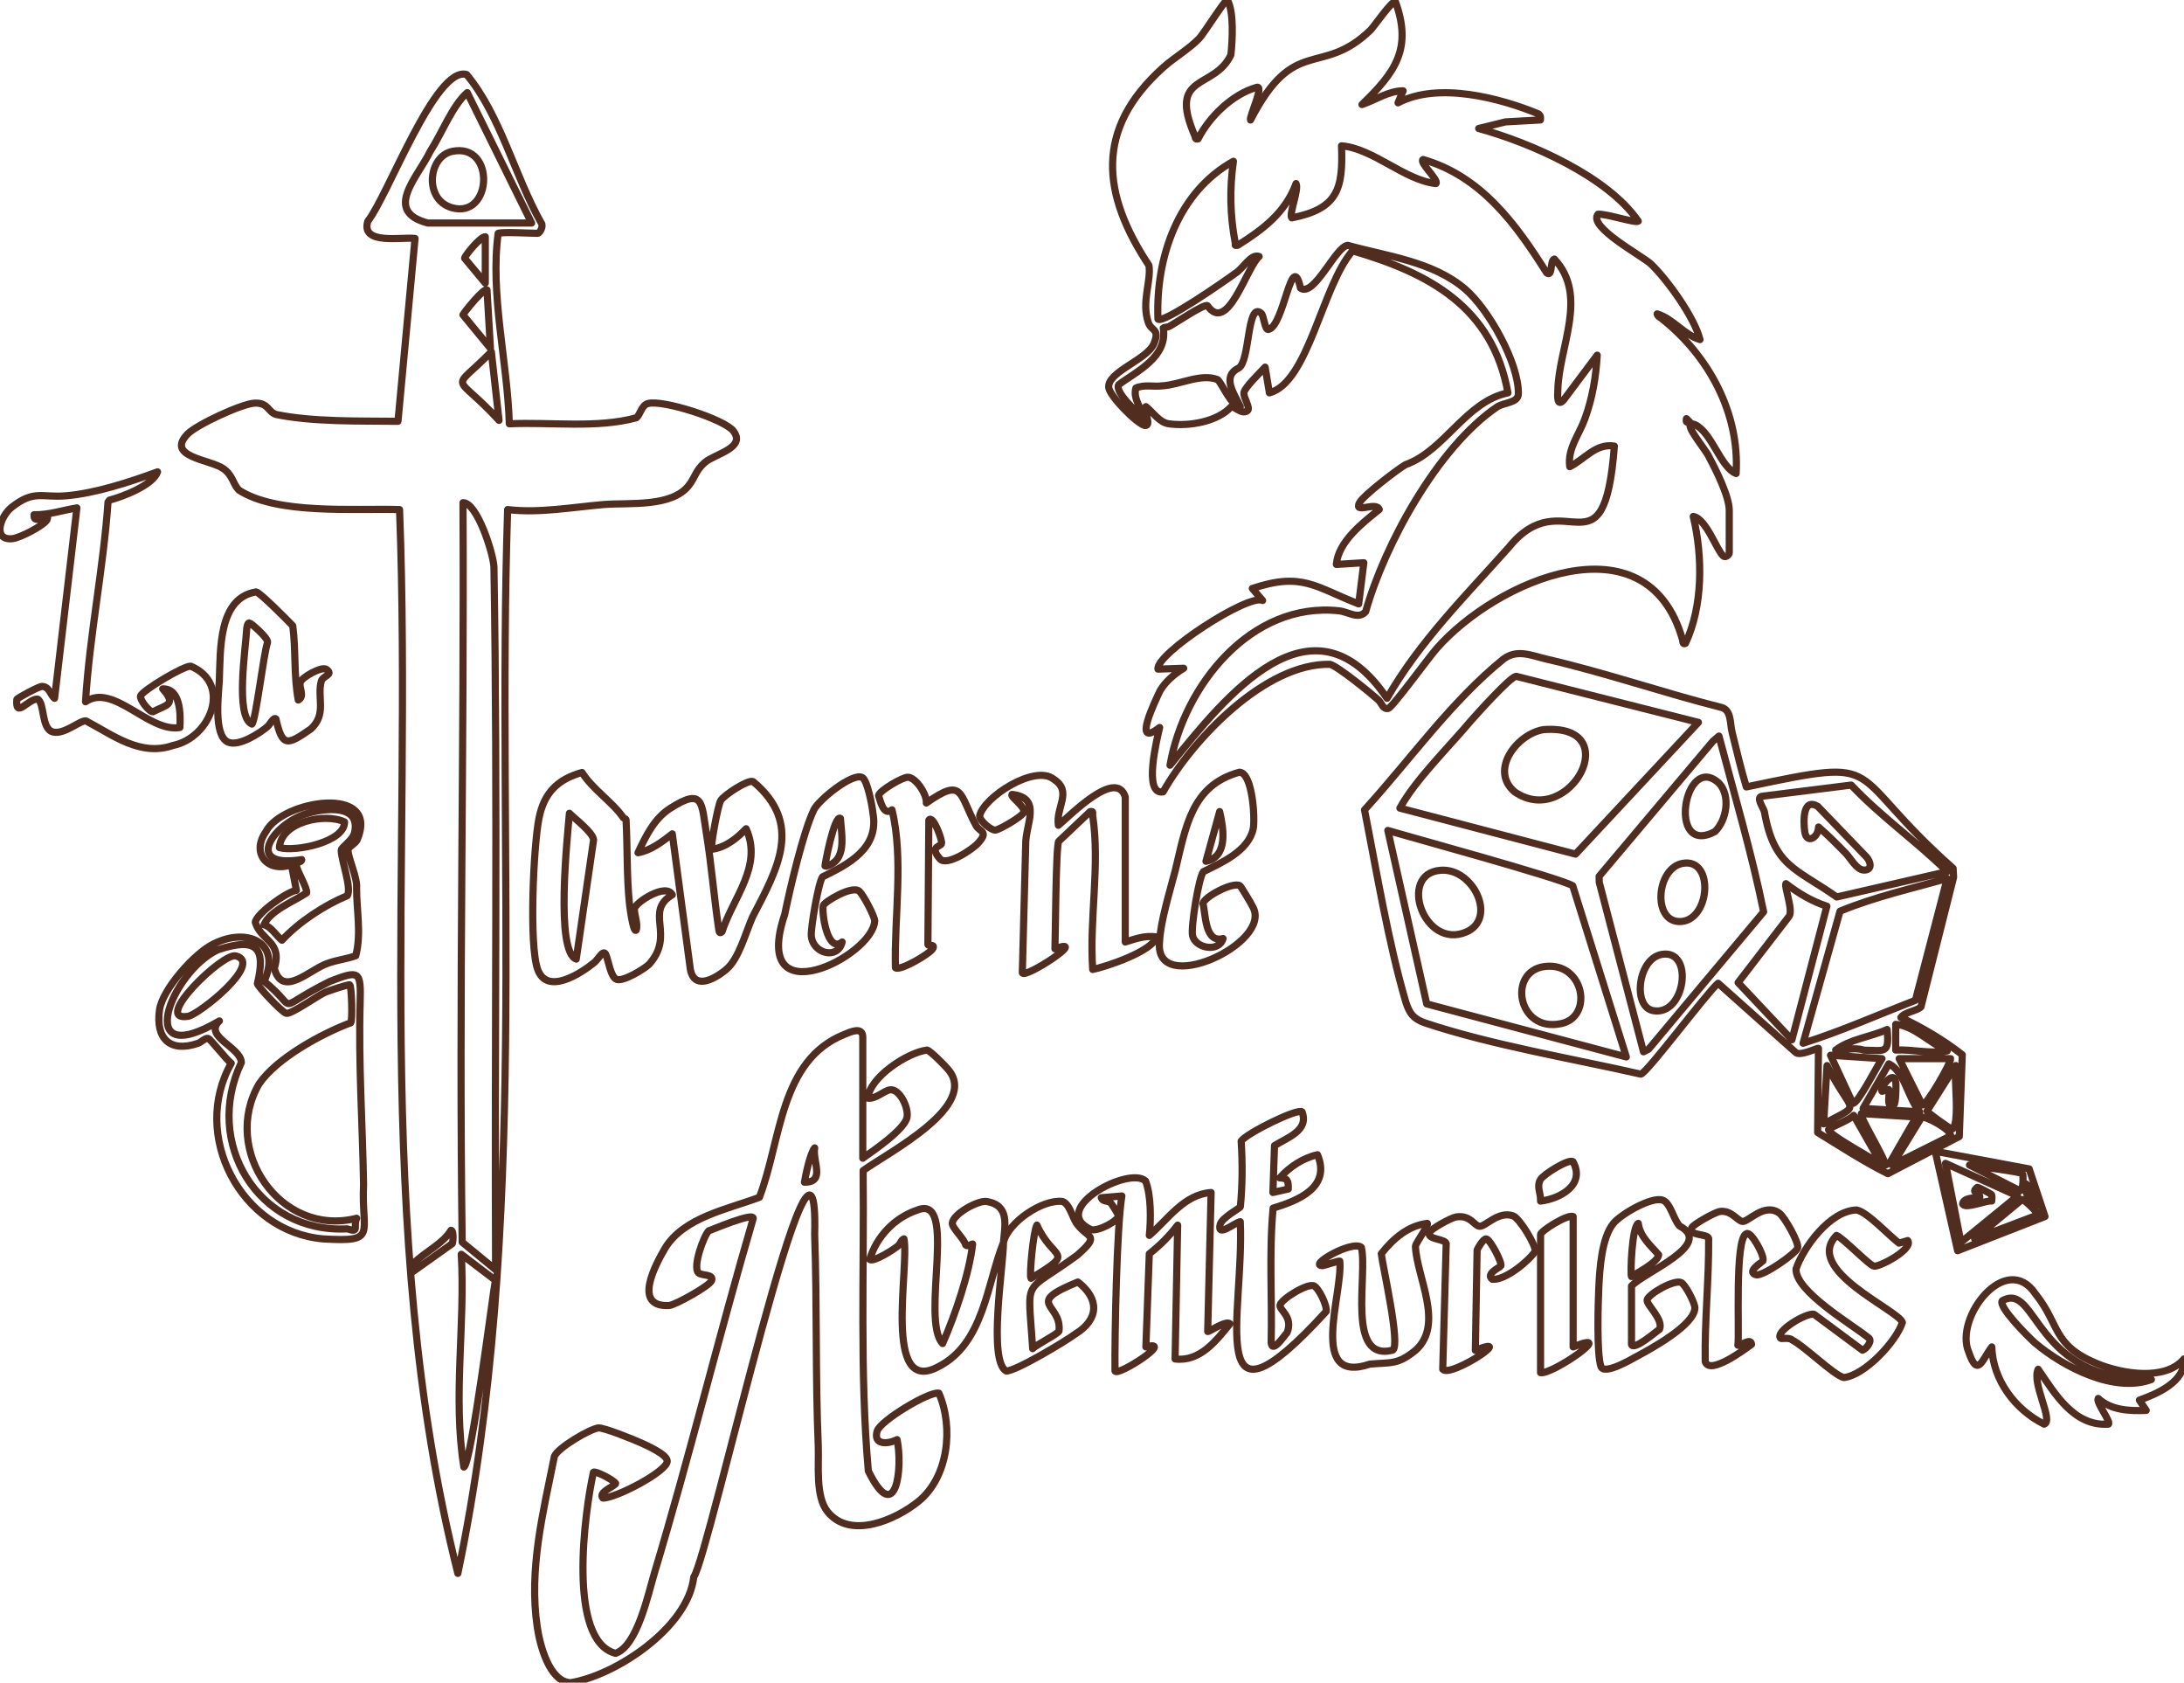 <?xml version="1.0" encoding="UTF-8"?>
<svg id="Calque_1" data-name="Calque 1" xmlns="http://www.w3.org/2000/svg" viewBox="0 0 610.62 470.32">
  <defs>
    <style>
      .cls-1 {
        fill: none;
        stroke: #502d1f;
        stroke-width: 2;
        stroke-linecap: round;
        stroke-linejoin: round;
      }
    </style>
  </defs>
  <path class="cls-1" d="M464.77,89.2c13.03,10.35,21.64,26.34,20.63,43.16-4.4-1.74-6.71-11.39-11.51-13.67-4.53-1.72,3.45,7.47,3.92,9.03,1.93,3.58,5.67,11.02,5.67,14.95,0,0,0,11.99,0,11.99,0,.11-.84,1.41-1.69.73-1.81-1.54-4.72-10.38-8.38-11.04,2.68,11.22,2.73,25.05-2.17,35.48-.87.45-.71-.7-.84-1.06-9.92-34.88-52.07-16.49-68.72,2.49-2.06,2.3-12.32,16.42-13.52,16.74-1.52.4-1.9-1.55-2.78-2.34-2.13-1.9-11.4-9.49-13.53-9.97-18.12-.41-38.52,21.15-46.66,35.65-5.7.99-1.64-15.01-.97-18-7.94,6.2-1.08-7.68.09-10.23,1.56-2.65,4.05-4.74,6.64-6.32l-7.2.24c-.66-4.28,25.32-21.17,29.26-19.19l-2.88-3.35c13.93-4.69,17.67-.38,29.74,4.31l1.44-11.51-7.68.48c.51-6.36,7.35-11.64,11.99-15.35-.77-2.41-7.26,1.41-5.52-1.91,1.05-1.99,10.54-9.29,12.87-10.63,10.91-3.85,16.82-17.64,28.63-20.07-4.31-24.03-22.04-33.45-43.44-39.7-8.52,9.72-12.31,36.8-23.25,39.7l-1.2-7.19c-1.22,1.38-5.59,5.53-5.91,7.07-.29,1.42,2.06,4.43.89,5.18-1.6,1.02-3.47-1.34-4.51-1.14-3.8,4.15-11.75,5.51-17.35,4.73-2.66-.31-4.46-3.24-6.46-4.8-.64,1.36,1.7,5.42-.25,5.28-2.16-.4-9.77-8.11-10.12-10.55-.62-4.39,10.79-7.82,12.63-12.37,1.72-4.25-.7-3.35-1.57-5.85-2-5.79.86-11.58.17-15.99-13.16-19.88-15.23-38.07,3.92-55.26,3.05-2.77,7.34-5.26,10.09-8.13,1.39-1.45,7.2-10.79,7.9-10.8,1.94,3.18,1.42,11.79.99,15.37-4.62,9.84-17.7,4.94-10.11,22.53.29.56,0,1.15.95.93,3.15-6.21,9.58-12.45,16.32-14.39,2.34-.86-2.08,8.24-1.67,9.12,12.42-24.07,19.66-11.7,33.59-25.17,1.13-1.21,5.9-8.14,6.93-7.93,4.77,13.18-.05,19.77-9.35,28.77,3.81-1.24,7.38-3.84,11.51-3.83l-1.43,3.35c11.29-5.97,28.74-1.27,39.33,3.12.6.57.55.91.48,1.67l-9.77.54-7.49,1.85c14.58,3.99,36.08,13.44,44.61,25.9-.71.63-9.08-2.16-11.26-1.93-2.86,3.55,12.4,11.62,14.85,13.94,4.55,4.37,12.1,14.84,13.68,21.09-4.42-1.28-7.48-5.83-11.99-7.19.13.74.97,1.02,1.44,1.43ZM401.45,51.31c-8.84-.97-17.43-9.79-26.38-10.55.48,12.07-1.04,17.6-13.91,20.14-.86-.99,2.07-7.94,1.2-9.59-2.98,8.14-9.26,12.82-16.32,17.26-1.05.15-.58-.12-.69-.72-1.45-7.53-1.6-15.2-.5-22.77-15.42,8.53-21.79,26.83-21.1,44.12,1.37,1.42,19.35-11.09,21.54-12.75,2.23-1.25,4.39-5.65,6.75-4.76-3.47,2.83-8.77,21.93-14.46,13.74-.92-.55-8.97,4.91-10.64,5.79-.5.27-1.6.3-1.71.43,1.35,8.22-7.6,12.21-12.44,15.86-1.27,2.15,5.45,7.96,6.88,9.51-.23-2.79-3.02-5.39-2.09-8.56,2.3-1.04,4.88-.3,7.31-.61,4.94-.26,10.86-3.58,15.53-1.74,1.41,1.28,3.65,7.33,6.36,7.55-1.59-3.39-5.37-8.43-.47-10.78,3.21-1.84,2.3-18.61,6.24-15.37.84.48,1.03,5.01,2.14,4.56,4.35-1.02,6.43-22.75,8.92-11.54,3.8,2.65,9.84-11.68,13.2-11.95,11.09,3.06,23.81,4.52,32.82,12.22,6.54,5.59,15.02,20.63,14.89,29.28-.04,2.56-3.88,2.35-5.94,3.65-16.69,11.34-31.55,38.67-36.76,57.25-2.04,2.27-4.8.02-7.46-.25-24.56-2.66-43.4,20.92-47.24,43.16,15.55-19.28,39.71-49.69,60.68-18.71,9.1-15.9,22.09-28.76,34.05-42.2,15.42-19.02,26.61,9.73,29.51-28.29-5.19-.87-8.36,3.74-12.47,5.75-.72-4.91,2.63-8.99,4.2-13.3,2.12-5.81,3.12-11.7,3.47-17.87l-9.34,12.47c-1.92,2.22-1.77-1.03-1.67-2.64.22-12,8.66-26.43-.97-36.69-1.29.38-.4,5.21-2.16,3.84-8.57-13.63-18.26-26.95-34.53-31.67-1.29.69,4.48,5.76,3.59,6.72ZM472.45,117.97l-.95-.95c-.14,1-.05,1.09.95.95Z"/>
  <path class="cls-1" d="M139.28,65.22c-2.3,17.09,2.59,35.71,3.12,53.24,11.56-.54,24.42,1.33,35.5-1.68,1.12-.85,1.44-3.47,3.22-3.98,4.09-1.18,21.24,4.35,23.86,7.6,3.83,4.75-5.16,6.5-7.89,8.84-2.57,2.19-2.72,4.19-4.54,6.49-4.82,6.09-16.53,4.74-23.51,5.27-8.96.75-18.32,2.5-27.11,1.43-3.19,97.28,6.27,201.07-13.92,297.36-24.26-96.13-12.57-198.61-16.3-297.36-12.68-.38-34.19,1.5-44.93-5.44-1.76-1.9-1.67-4.09-4.32-5.99-3.63-2.59-16.29-3.24-10.01-9.69,2.55-2.62,15.17-8.47,18.75-8.63,3.83-.17,3.69,2.43,5.95,3.16,10.32,2.14,23.43,1.79,34.12,1.92l4.77-51.11c-3.53-.49-15.26,1.96-13.21-4.81,5.67-7.16,18.9-43.46,27.62-41.02,9.48,11.37,13.5,28.46,20.87,41.5.71.77-.36,2.89-.99,2.89-2.24,0-9.56-.45-11.03,0ZM119.61,62.34h29.02l-17.99-36.46c-4.16,3.64-7.18,11.54-10.39,16.47-3.53,7.29-13.2,16.69-.64,19.99ZM135.68,66.18c-1.42-.05-5.78,5.38-5.78,6l5.78,6.95v-12.95ZM136.16,81.05c-.7-.83-6.36,6.17-6.73,6.95l7.69,9.35-.96-16.3ZM139.52,117.5l-2.15-19.18c-11.53,11.76-10.54,5.3,2.15,19.18ZM138.56,354.9c-.31-65.28.63-131.3-.46-196.42-.18-3.86-4.74-18.08-8.65-17.97.36,68.89-1.18,137.86-.23,206.7l9.34,7.68ZM126.46,347.61c.17-.29.51-3.66-.37-3.73-2.25,3.79-7.15,5.94-10.32,9.11l-.24,2.39,10.92-7.77ZM138.51,357.86l-9.54-7.27c1.14,19.74-2.41,40.03.72,59.47,2.08-.67,8.19-49.18,8.82-52.2Z"/>
  <path class="cls-1" d="M241.22,323.73c2.96-2.08,11.67-8.01,12.36-11.38.55-2.68-2.08-8.18-4.81-7.72-1.66.28-4,2.64-6.11,2.32.45-5.83,11.05-12.77,16.52-13.44.84.12,5.03,4.33,5.79,5.28,9.1,10.22-16.63,23.34-23.65,28.4.32,27.81-.98,56.28,1.45,83.96,7.83,15.92,9.68-1.09,8.04-8.76-2.58,1.32-6.76,1.58-5.56-2.41.87-2.87,14.55-11.13,17.25-10.57,4.15,9.56,2.66,23.47-5.7,30.24-6.38,5.17-19.06,10.76-25.42,2.9-3.46-4.27-2.39-13.14-2.61-18.49-.81-19.59-.31-39.35-1-58.95,1.32-50.98-29.6,90.18-33.8,95.66-1.56,14.2-21.9,27.57-34.47,29.57-6.01-.31-8.57-10.7-9.29-15.55-2.41-16.15,1.63-32,4.79-47.71.96-2.41,9.71-7.54,12.23-7.95,1.39-.23,10.07,3.29,11.95,4.15,1.63.74,7.37,3.26,7.37,5.12,0,2.93-14.66,10.49-18,10.32-1.47-1.6,3.55-3.4,3.58-4.08-.6-.99-5.7-3.62-6.22-3.12-2.42,10.87-7.41,47.12,6.2,50.61,6.09-2.08,9.11-16.61,10.82-22.31,9.87-32.8,17.98-66.16,27.6-99.04,1.09-2.51-12.49,3.41-12.37,3.23-1.37,1.31-4.58,10.12-2.89,11.76.92.9,4.43.27,3.67,2.2-.59,1.47-10.03,6.73-11.82,6.93-10.35.58-3.93-11.29-1.15-16.06,5.29-8.62,17.56-10.85,26.35-14.18,6.12-15.88,5.63-38.28,23.77-45.54,1.66-.68,5.13-2.32,5.13.81v33.81ZM224.91,330.44c5.98.07,2.18-5.85,2.87-9.59-1.32,1.52-2.62,8.01-2.87,9.59Z"/>
  <path class="cls-1" d="M537.09,281.41c-1.1,1.18-4.56,1.45-5.63,2.99,6.04,2.81,11.99,6.35,17.17,10.41l-.84,22.86-19.97,10.39c-6.7-3.34-13.19-7.56-19.63-11.52l.23-23.5c-.2-.27-5.41,2.47-6.51,1l-21.55-19.21c-3.15,2.66-19.85,25.06-21.6,25.41-19.26-4.38-41.8-8.12-60.45-14.36-3.18-1.17-4.21-2.58-5.26-5.77-4.92-16.81-8.15-36.49-11.55-53.74,12.54-13.73,24.37-30.51,38.9-42.19,3.86-2.84,7.79-.92,11.95.04,16.45,3.78,32.49,9.37,48.86,13.5,2.9.7,2.43,4.39,3.07,7,1.25,5.09,2.46,10.22,3.97,15.24,40.72-8.59,26.41-5.05,57.82,22.75l.13,2.5-9.12,36.22ZM474.85,201.91l-50.97-12.88c-1.81.32-10.75,10.33-12.59,12.39-6.01,7.17-15.6,16.58-19.9,24.46l49.11,12.86,34.36-36.83ZM459.5,293.99l1.43-.73,32.16-38.39c-3.37-16.58-8.2-32.8-12.49-49.13l-1.68,1.43-31.82,37.76.03,1.68,12.37,47.37ZM544.41,243.63c-8.55-8.43-18.56-15.42-26.84-24.19l-24.73,3.1c-2.09.17-.04,2.81.46,4.33,2.68,15.4,8.87,15.84,20.23,23.85l30.88-7.09ZM439.72,247.58c-3.6-2.18-46.55-13.89-51.7-15.46l10.87,48.48,55.81,14.83-14.98-47.85ZM544.41,245.56c-10.02,2.83-20.36,5.15-29.96,9.13l-10.33,36.91c10.7-3.39,20.95-7.95,31.41-12l8.88-34.04ZM510.77,253.29c-4.23-1.36-7.95-3.61-11.45-6.3-.56.75,2.19,7.66.83,9.21l-14.2,18.45,15.05,15.98,9.77-37.34ZM530.02,286.32v7.19c4.82-.25,9.59,1.13,14.4.24-4.6-2.01-9.37-7.09-14.4-7.43ZM527.62,287.76c-4.57,2.06-10.57,2.74-14.39,5.75,2.83.11,5.17-.88,7.9.03,5.86.04,7.14,1.24,6.49-5.77ZM526.18,295.91l-14.39-.96,6.24,13.43c1.19.6,7.58-11.8,8.15-12.47ZM545.37,295.91h-14.39l6.48,12.95c1.17.17,8.11-11.89,7.91-12.95ZM536.73,310.77c-3.31-3.79-4.21-11.25-8.63-13.42l-7.2,12.46,15.83.96ZM509.87,314.14c11.19-6.08,7.97-2.21.95-16.3l-.95,16.3ZM546.81,312.94c.53-4.72-.39-10.29,0-15.11l-8.04,12.72c.04.42,6.28,4.8,6.85,5.02.77.3,1.13-2.12,1.19-2.63ZM535.77,312.22l-15.35-.96c-.72.69,6.55,12.27,6.72,14.38l1.17-.5,7.45-12.92ZM526.18,325.65l-7.91-13.89c-.76,1.09-6.7,3.48-6.96,3.83-1.36.99,14.65,9.52,14.87,10.06ZM545.37,317.49c.21-1.77-6.96-5.56-8.1-5.21,0,0-8.21,13.37-8.21,13.37l16.31-8.16Z"/>
  <path class="cls-1" d="M73.83,274.28c10.4,8.36,1.87,8.26,18.43.03,8.25-3.2,8.69-2.98,8.43,6.03-.49,16.87.68,33.88.96,50.8-.7,13.91,4.23,16.06-11.31,15.15-23.05-2.02-37.09-28.99-25.69-49.11-1.23-.81-5.84-6.83-6.5-6.95-.76-.14-1.91,1.09-2.79,1.39-7.83,2.67-11.89-1.29-10.77-9.33.8-5.77,9.91-15.97,15.13-18.45,9.36-4.74,19.09-.44,14.12,10.45ZM97.78,275.29c-.26-.24-5.97,1.68-6.82,2.05-2.19.95-9.48,6.19-10.92,5.9-1.13-.22-7.81-7.3-8.08-8.3,2.35-9.85.08-13.15-11.07-9.46-13.26,6.28-23.86,34.15.45,19.88-4.63,4.35,6.05,7.32,6.14,11.63-10.66,22.32,4.56,47.8,29.6,46.49,3.54,1.13,1.6-.43,2.63-2.96-21.43,5.37-38-19.25-27.26-37.58,4.89-7.18,17.57-14.08,25.62-17.07.51-.71.25-10.1-.27-10.58Z"/>
  <path class="cls-1" d="M174.28,228.56c.14.2.91.23.77.9.4,7.54.15,15.57.93,23.04.06.59,1.06,8.6,1.91,7.44.56-1.82-.68-4.5-.49-5.97.22-1.69,8.79-7.32,10.56-3.86-7.95,4.75.93,11.13-6.47,19.42-1.48,1.41-7.12,4.81-9.01,4.25-1.76-.53-2.38-5.43-3.1-6.99s-2.04,1.29-3.24,2.26c-3.87,3.13-13.18,9.17-15.81,1.92-2.46-6.78-1.18-34.56.37-42.29,1.41-7.03,5.15-10.84,12.03-12.76,2.94,4.71,8.57,8.28,11.55,12.66ZM161.11,268.09l4.85-33.34c-.17-2.04-5.16-5.83-6.76-7.43-.57,6.71-3.97,38.64,1.91,40.76Z"/>
  <path class="cls-1" d="M44.05,131.89c-1.29,3.69-9.59,6.9-13.44,7.9l-.41.55c-1.3,18.69-5.15,37.14-6.29,55.81,7.81-5.33,17.68,8.69,26.38,7.2.23-3.69.21-10.93-4.8-10.8,3.96,4.5,1.12,4.39-2.73,6.4-1.03.09-3.73-3.36-3.47-4.39.38-1.49,12.14-8.52,14.04-8.35,11.66,4.91,5.51,20.06-4.97,22.16-9.13,3.14-16.72-2.86-24.32-6.87-1.58-.26-6.12,3.95-9.26,3.09-3.34-.91-2.23-8.2-4.3-9.19-2.63-.07-6.22,5.62-5.78.12.1-.42,6.21-3.65,6.97-3.65,2.06-.1,2.49,2.53,3.59,3.32l6.24-53.23c-3.98.67-7.92,2-11.99,1.92-.18,3.5,4.87-1.48,3.61,1.45-1.08,1.71-7.61,5.04-9.66,5.24-5.6.55-3.47-6.22-.15-8.82,6.24-4.88,8.35-2.61,15.07-3.16,8.2-.67,17.98-3.88,25.67-6.7Z"/>
  <path class="cls-1" d="M314.62,263.3c2.93-.92,5.46-1.86,8.63-1.44-.65,3.99-14.5,8.5-17.74,9.11-.99-14.17,2.09-28.92,0-42.94-.15-.66.42-1.39-.72-1.18l-8.75,8.28c-.85.25-.98,28.89-1.09,30.08,9.87-3.62-8.39,8.47-9.12,6.72l.94-35.75c-.13-5.74,4.76-13.17-3.82-14.13-.65.58,3.71,3.37,3.3,4.94-.3,1.18-6.83,4.93-7.94,5.03-1.22.11-4.39-2.55-4.42-3.96,1.12-5.25,15.51-14.51,20.74-10.25,5.31,3.46.49,7.84,1.28,12.87,3.22-2.66,16.19-16.03,18.7-7.91,0,0,0,40.53,0,40.53Z"/>
  <path class="cls-1" d="M320.27,330.08c1.6,4.03,1.52,10.82,1.07,15.23,5.28-4.55,9.68-11.44,17.27-11.99l-.95,38.85c.2.27,5.05-3.21,6.23-2.16-3.9,4.79-8.4,10.68-15.35,9.84l.72-37.41c-2.25,2.98-4.98,5.7-7.93,8.01l-.95,26.04c8.37-2.25-7.99,8.38-8.64,6.72-.11-9.42.49-40.46,1.92-48.92l-5.76.49c.39,1.17,1.74.72,2.63,1.44.27.22,2.19,3.3,2.19,3.6,0,1.38-5.71,4.5-7.72,3.86-12.03-5.65,10.63-17.83,15.26-13.59Z"/>
  <path class="cls-1" d="M187.97,233.08c-2.85,2.19-5.97,4.64-9.59,5.27,2.16-4.63,4.55-9.56,8.96-12.38,9.45-6.06,8.78-1.45,10.15,6.95,1.44,8.87,2.14,17.88,3.45,26.77.1.65.19,1.46.94.72,3.04-9.48,11.45-18.34,6.72-28.77-2.54,2.67-5.78,5.27-9.59,5.75-.47-.51,1.69-12.26,2.47-13.59.93-1.6,7.67-5.95,9.06-5.35,14.02,11.68,6.97,24.21-.11,37.8-1.97,4.38-3.82,11.74-7.36,14.7s-9.49,6.06-10.17-.84l-4.94-37.04Z"/>
  <path class="cls-1" d="M364.03,310.78c2.03,5.23-4.2,7.23-7.69,9.43l-.45,13.11,4.3-.98c.03-2.21-.11-3.03-2.38-3.1,2.72-3.1,6.54-5.59,10.55-6.48,3.81,9.11-5.33,12.77-12.41,14.93-1.17,12.44-.25,25.07-.55,37.59.28,3.25,3.7-2.05,4.44-2.76,1.82-4.46-2.24-6.33-1.96-7.72.33-1.67,7.74-6.26,9.52-5.36,1.35.68,3.71,5.56,3.39,7.13-34.56,37.83-22.86.72-24.02-25.09-1.51.2-6.56,4.58-5.64.81.44-1.93,5.57-4.58,5.66-4.98.58-6.1.63-12.24.22-18.36,1.5-2.18,15.81-9.26,17.04-8.17Z"/>
  <path class="cls-1" d="M610.61,379.84c.44,6.37-7.47,9.73-12.47,11.52l1.92,2.87c-4.69.19-9.81-.02-13.43-3.35-.75.99,3.64,6.49,2.87,7.19-9.75.66-14.99-8.6-19.66-15.35-1.88,3.95,4.43,14.42,1.68,15.35-8.04-3.98-14.36-12.29-14.64-21.59-2.62,3.42-3.93,8.86-6.46,1.42-4.14-9.61,10.51-28.37,18.66-16.25,7.01,8.74,4.59,14.32,17.38,19.56,6.75,2.76,18.95,4.89,24.15-1.37ZM601.49,385.6c-33.1.6-31.72-27.6-41.69-22.02-1.2,1.69,7.47,10.29,9.07,11.71,8.08,6.85,22.26,14.16,32.63,10.31Z"/>
  <path class="cls-1" d="M280.56,347.23c1.37-5.67,10.93-12.05,16.45-11.41,2.02.61,2.8,4.44,3.97,6.11,3.07,4.38,6.97,2.96.21,8.91-15.55,11.38-13.75,5.35-12.47,26.13,1.05-1.13,6.99-4.07,7.36-4.91.89-7.8-10.03-7.5,5.28-13.72,6.06,4.65,5.95,10.44-.69,14.51-2.57,1.95-16.97,10.59-19.37,10.36-5.09-2.89-.77-29.49-.73-35.97-4.62,11.52-5.49,28.33-18.22,34.78-15.66,8.4-8.04-27.99-9.61-35.74-.77.24-.91,1.27-1.65,1.94-1.03.94-6.94,4.7-7.94,3.81,1.95-6.39,6.93-11.65,13.3-13.79,11.54-4.72.82,30.56,7.09,37.3,3.44-7.81,7.53-19.75,8.39-27.81-.1-.12-1.36.85-1.92.28-.45-1.8-3.88-4.79-3.76-6.14.24-2.58,7.23-6.43,9.63-6.03,6.51,1.08,5.05,6.7,4.68,11.42ZM288.24,357.3c12.99-7.82,6.14-4.74,1.67-14.87-1.02,1.7-2.17,14.18-1.67,14.87Z"/>
  <path class="cls-1" d="M241.13,217.35c1.38.81,2.76,8.02,2.91,9.8,1.88,9.97-6.81,14.39-14.07,17.94-1.14,1.52-3.34,14.3-3.14,16.53.46,4.98,7.41,6.72,8.63,1.68-4.19,3.33-5.78-8.4-5.28-10.21.27-.96,8.06-5.79,10.1-3.95,1.08.98,4.14,6.74,4.28,8.22-.39,9.94-34.88,27.18-25.17-1.74,1.49-7.27,5.14-22.94,8.15-29.26,1.32-2.76,10.92-10.57,13.58-9.01ZM234.98,228.77c-1.68-1.34-4.53,13.52-4.31,13.43,6.29-1.42,4.62-8.57,4.31-13.43Z"/>
  <path class="cls-1" d="M341.96,262.34c-5.18,1.39-4.83-6.98-5.64-9.78.37-1.9,8.36-6.15,10.34-4.99.29.17,3.3,5.2,3.54,5.8,6.06,10.23-27.82,25.75-25.99,9.7.25-5.47,2.92-14.11,4.35-19.64,2.93-11.98,4.42-23.9,17.98-27.59,3.68.19,4.41,13.06,3.84,15.83-1.33,6.27-9.03,9.54-13.93,11.97-1.3,1.56-3.54,15.59-3.03,17.88.81,3.6,7.42,4.76,8.53.83ZM337.17,240.75c6.27-1.26,4.91-9.22,3.83-13.9l-3.83,13.9Z"/>
  <path class="cls-1" d="M533.37,346.75c1.68,2.3-7.52,7.27-9.37,7.17-1.24-.07-8.54-7.77-10.54-8.6-9.4,9.61,17.34,20.83,18.42,24.31-1.67,5.35-10.59,14.84-16.38,15.41-2.72-.58-11.22-8.97-14.47-10.5-.63-.75-3-.29-3.16-.44-1.88-1.84,7.26-7.32,9.33-6.73l13.52,10.03c1.05-.34,3.03-2.74,1.6-3.53-4.6-3.72-20.44-12.94-20.17-19.19,2.06-6.06,9.55-16.33,16.94-16.47,2.92.48,9.23,7.33,11.86,9.26l2.41-.71Z"/>
  <path class="cls-1" d="M83.4,195.67c1.89-1.02.14-3.43.55-4.92s6.04-4.55,7.29-3.67c2.18,1.55-.98,1.78-1.4,3.27-1.29,4.59,1.64,9.2-2.92,13.4-6.64,4.6-7.98,5.14-9.77-2.8-.66-.63-1.72,1.62-2.38,2.17-2.29,1.91-8.06,5.65-11.04,4.3-4.17-1.9-2.58-13.64-2.41-17.26.34-8.32-.37-23.05,10.3-24.71,1,.1,8.88,8.04,10.23,9.46.91,6.91.25,13.89,1.54,20.76ZM70.44,202.39c1.11-1.12,3.26-19.8,4.36-22.79.35-1.19-4.7-5.49-5.08-5.5-.53-.01-.68,1.17-.74,1.65-.25,5.15-3.3,24.61,1.45,26.64Z"/>
  <path class="cls-1" d="M456.14,375.77c.59,1.95,7.27-3.93,7.84-4.19,1.2-2.79-3.7-6.87-3.47-8.21.27-1.63,7.61-5.84,9.55-4.87,1.13.56,3.87,5.71,3.81,7.16-.21,4.71-11.96,11.17-15.96,13.31-1.66.89-9.45,5.56-10.32,2.95-1.2-3.6-.79-17.51-.58-22,.24-5.15.77-13.94,4.09-17.98,2.08-2.53,10.54-7.48,13.7-6.5,2.22.69,2.96,5.17,4.78,7.23,9.85,5.19-9.98,12.97-13.43,16.79v16.31ZM456.14,356.82c1.73-1.13,7.41-4.01,7.6-6.08-2.2-2.6-5.2-5-5.7-8.79-1.76.93-2.25,13.8-1.91,14.86Z"/>
  <path class="cls-1" d="M258.98,224.45c10.55-7.45,9.11-2.43,13.97,6.41,1.23,1.85,3.48,1.54.44,4.88-1.58,1.74-8.71,6.47-10.6,4.32-2.93-3.34-.07-3.35.42-4.18.51-.51-2.37-8.41-3.52-6.64l-.26,34.76c.17.64,1.9-.26,1.47.97-.51,1.45-9.43,6.61-10.55,5.52-.36-14.16,2.37-30.39-.96-44.13-2.42,1.82-3.23-2.52-3.76-4,.26-1.4,6.9-5.27,8.3-5.12,2.27.24,5.26,4.84,5.06,7.21Z"/>
  <path class="cls-1" d="M399.05,341.96c.53.48-3.25,5.4-3.31,6.44.37,8.54,8.08,21.74.11,28.96-5.11,4.21-6.93,3.39-12.86,3.93-17.39,5.89-7.49-19.75-8.4-28.78-.16-.19-3.98,1.13-4.74,1.25-4.49.12,8.19-7.23,10.76-5.11,1.86,7.51-4.31,32.13,8.79,28.73,2.23-1.39-2.8-23.37-3.21-26.94,3.19-4.1,7.51-7.88,12.87-8.48Z"/>
  <path class="cls-1" d="M488.29,344.84c-3.41,1.17-1.88,28.48-2.41,31.17.38.42,3.76-2.31,3.83-.24-2.03,1.49-11.77,8.74-12.95,4.8-.2-11.26,1.06-23.05.96-34.43-.38-1.39-5.75-.64-4.76-2.93.44-1.03,6.66-4.43,7.92-4.59,3.22-.41,4.81,2.57,6.28,2.79,1.6.24,6.16-5.45,10.4-2.25,1.38,1.04,5.45,8.13,5.04,9.65s-9.71,8.02-11.62,7.51c-2.93-.78,1.74-3.59,1.88-3.81.75-1.18-3.32-8.58-4.57-7.67Z"/>
  <path class="cls-1" d="M419.61,353.87c.48-.83-2.92-7.34-4.04-7.58-.77-.17-2.31,2.39-2.59,3.11l-.49,28.05c12-4.85-7.04,7.82-9.12,5.28l.97-35.15c-.35-1.32-5.16-1.1-4.78-2.93.22-1.07,6.19-4.28,7.52-4.49,4.07-.66,5.05,2.5,6.6,2.6,1.64.11,5.21-4.33,9.33-2.92,1.88.64,6.57,8.47,6.19,9.95-1.96,2.85-8.38,8.09-11.94,7.79-2.09-1.47,2.18-3.41,2.34-3.69Z"/>
  <path class="cls-1" d="M82.87,248.87l-1.4-7.16c-6.69,2.32-11.37-3.22-7.11-9.27,4.5-8.79,32.23-13.25,25.45,2.42-.72,1.18-2.47,1.84-2.5,2.74-.07,2.06,2.69,7.84,2.38,10.59,0,6.31,1.38,12.74-.22,18.95-2.66.96-5.2,1.15-7.92,2.15-5.1,1.77-12.56,9.74-14.86,1.41,2.35-7.61-3.7-7.63-5.32-12.9.24-2.37,8.82-8.56,11.5-8.94ZM73.8,258.49c2,.48,3.42,3.05,5.03,4.32,4.82-5.19,11.94-9.83,18.25-12.44,1.38-2.05-1.76-10.08-1.67-12.78.02-.75,3.22-2.7,3.71-4.85,1.86-8.1-8.5-6.89-13.44-5.29-9.6,2.92-17.67,15.42-1.33,12.82,0,.91-1.42.36-1.45,1.65s3.12,6.38,2.83,7.65c-3.66,2.44-10.16,4.89-11.93,8.91Z"/>
  <path class="cls-1" d="M439.83,340.04v36.45c12.74-5.21-5.71,7.76-9.11,7.19v-38.61c0-.97,7.44-5.7,9.11-5.04Z"/>
  <path class="cls-1" d="M567.33,326.72l4.43,13.31-24.43,9.56-6.27-27.78,26.27,4.91ZM564.08,334.29l-20.15-9.12,4.32,22.06,15.83-12.94ZM565.49,328.07c-.52-.54-12.99-2.1-14.84-2.42l14.14,7.19c1.01-.2.88-4.59.71-4.77ZM569.35,337.16c-.62-2-1.23-4.89-2.87-6.23-.52,2.68.82,4.65,2.87,6.23ZM569.83,339.55c.19-.25-3.89-4.38-4.49-4.27l-13.26,10.99,17.75-6.72Z"/>
  <path class="cls-1" d="M439.8,324.72c3.52,6.47-3.6,10.34-9.09,11,.17-2.14-1.2-3.98-.02-6.02.83-1.45,8.01-5.94,9.11-4.98Z"/>
  <path class="cls-1" d="M126.44,42.31c12.22-2.49,11.22,19.01-.13,15.74-7.86-2.26-6.62-14.36.13-15.74Z"/>
  <path class="cls-1" d="M431.55,203.94c23.36-1.78,7.23,27.91-8.05,17.41-7.2-6.07.69-16.25,8.05-17.41Z"/>
  <path class="cls-1" d="M402.79,243.25c9.14-.7,15.9,13.51,7.15,17.26-11.81,5.06-19.25-16.34-7.15-17.26Z"/>
  <path class="cls-1" d="M432.05,270.13c10.88-1.17,13.51,14.04,4.45,15.98-12.26,2.62-15.13-14.83-4.45-15.98Z"/>
  <path class="cls-1" d="M470.41,241.33c9.14-1.72,7.75,16.66-1.08,16.25-7.32-.35-6.17-14.88,1.08-16.25Z"/>
  <path class="cls-1" d="M479.48,232.44c-13.5,7.26-8.58-22.52,1.14-13.52,3.28,3.49,2.15,10.35-1.14,13.52Z"/>
  <path class="cls-1" d="M464.65,266.76c9.14-1.5,6.52,17.47-2.51,15.71-5.75-1.12-4.2-14.61,2.51-15.71Z"/>
  <path class="cls-1" d="M508.44,231.17c-.01,2.91-3.36,4.98-3.87,1.22-.35-2.65-.65-9.53,3.65-7l13.64,14.17c1.22,1.37,1.68,3.67-.72,3.64-2.04-.02-3.71-3.28-5.02-4.62-2.48-2.54-5-5.1-7.68-7.42Z"/>
  <path class="cls-1" d="M529.5,308.83c-2.41,1.49-.96-3.69-1.4-4.28l-1.91.48c-.72-.75,3.19-6.22,3.83-2.63.17.95.06,6.09-.52,6.44Z"/>
  <path class="cls-1" d="M66.01,267.21c7.65,2-10.36,16.33-13.41,16.86-10.43,1.66,9.94-18.15,13.41-16.86Z"/>
  <path class="cls-1" d="M96.33,229.75c.1,5.58-13.67,8.43-18.21,7.17.44-7.26,12.83-9.78,18.21-7.17Z"/>
  <path class="cls-1" d="M556.78,333.9c.27.49.09,1.23.09,1.8-1.35-.3-7.78,2.46-8.14.73.45-1.79,3.41-1.54,4.79-1.67.23-1.7-2.77-1.11-.71-2.88.33-.07,3.85,1.82,3.96,2.02Z"/>
</svg>